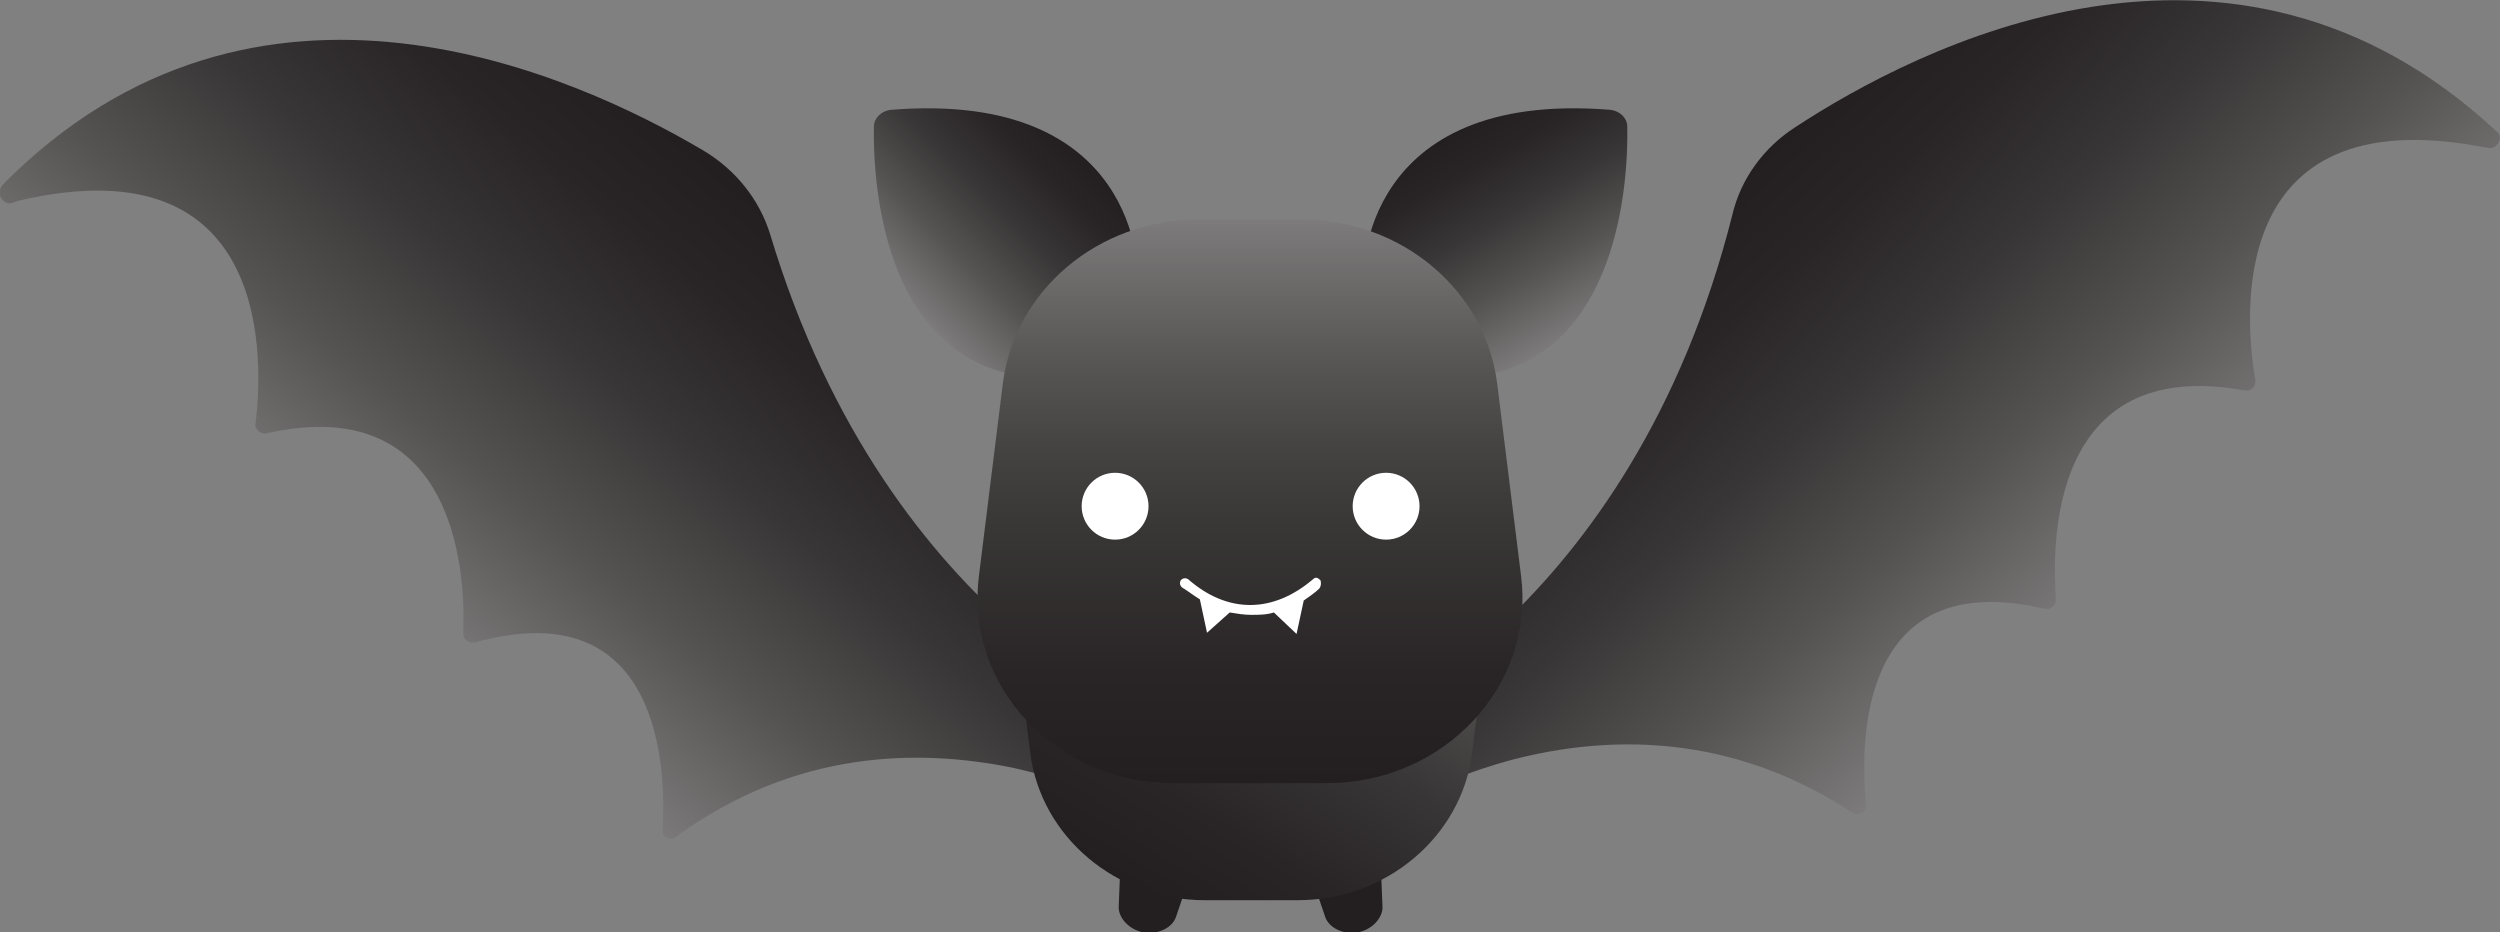 <?xml version="1.0" encoding="utf-8"?>
<!-- Generator: Adobe Illustrator 22.0.0, SVG Export Plug-In . SVG Version: 6.00 Build 0)  -->
<svg version="1.1" id="Layer_1" xmlns="http://www.w3.org/2000/svg" xmlns:xlink="http://www.w3.org/1999/xlink" x="0px" y="0px"
	 viewBox="0 0 209.4 78.1" style="enable-background:new 0 0 209.4 78.1;" xml:space="preserve">
<rect x="0" y="0" width="209.4" height="78.1" fill="#808080" stroke="none"/>
<style type="text/css">
	.st0{fill:url(#SVGID_1_);}
	.st1{fill:url(#SVGID_2_);}
	.st2{fill:url(#SVGID_3_);}
	.st3{fill:url(#SVGID_4_);}
	.st4{fill:#231F20;}
	.st5{fill:url(#SVGID_5_);}
	.st6{fill:url(#SVGID_6_);}
	.st7{fill:#FFFFFF;}
</style>
<g id="Bat_11">
	
		<linearGradient id="SVGID_1_" gradientUnits="userSpaceOnUse" x1="-145.157" y1="-210.611" x2="-168.417" y2="-250.898" gradientTransform="matrix(0.977 -0.213 0.213 0.977 359.521 227.774)">
		<stop  offset="0" style="stop-color:#7D7B7B"/>
		<stop  offset="1.996088e-02" style="stop-color:#7A7878"/>
		<stop  offset="0.314" style="stop-color:#555252"/>
		<stop  offset="0.585" style="stop-color:#393637"/>
		<stop  offset="0.822" style="stop-color:#292526"/>
		<stop  offset="1" style="stop-color:#231F20"/>
	</linearGradient>
	<path class="st0" d="M208.5,12.4c-0.6-0.1-0.6-0.1-0.6-0.1c-21.8-4.1-19.8,14.8-19,19.5c0.1,0.5-0.3,1-0.9,0.9
		c-16.5-3-16.1,13.2-15.8,17.5c0,0.5-0.4,0.9-0.9,0.8c-15.7-3.7-15.5,11.3-15,16.4c0.1,0.6-0.6,1-1.1,0.7
		c-10.3-6.8-20.6-6.5-28.4-4.5c-8,2.1-13.3,6-13.3,6l-0.3-8.5c0,0,23.4-9.4,31.9-43.1c0.7-3,2.6-5.6,5.2-7.3
		C160.5,4,186.9-9.7,209.1,11C209.8,11.5,209.1,12.5,208.5,12.4z"/>
	
		<linearGradient id="SVGID_2_" gradientUnits="userSpaceOnUse" x1="2745.299" y1="753.235" x2="2722.039" y2="712.948" gradientTransform="matrix(-0.986 -0.17 -0.17 0.986 2871.644 -220.642)">
		<stop  offset="0" style="stop-color:#7D7B7B"/>
		<stop  offset="1.996088e-02" style="stop-color:#7A7878"/>
		<stop  offset="0.314" style="stop-color:#555252"/>
		<stop  offset="0.585" style="stop-color:#393637"/>
		<stop  offset="0.822" style="stop-color:#292526"/>
		<stop  offset="1" style="stop-color:#231F20"/>
	</linearGradient>
	<path class="st1" d="M0.2,15.5c21.3-21.6,48.2-9.1,58.7-2.9c2.7,1.6,4.7,4.1,5.6,7c10,33.3,33.8,41.6,33.8,41.6l0.1,8.5
		c0,0-5.5-3.6-13.6-5.4c-7.9-1.6-18.2-1.5-28.2,5.8c-0.5,0.4-1.2,0-1.1-0.6c0.3-5.1-0.1-20-15.7-15.7c-0.5,0.1-1-0.2-1-0.7
		c0.2-4.3-0.2-20.5-16.5-16.8c-0.5,0.1-1-0.4-0.9-0.8c0.6-4.8,1.7-23.7-19.8-18.7c0,0,0,0-0.6,0.2C0.3,17.2-0.4,16.3,0.2,15.5z"/>
	<g>
		
			<linearGradient id="SVGID_3_" gradientUnits="userSpaceOnUse" x1="131.837" y1="301.026" x2="121.977" y2="283.948" gradientTransform="matrix(1 0 0 1 0 -273)">
			<stop  offset="0" style="stop-color:#7D7B7B"/>
			<stop  offset="1.996088e-02" style="stop-color:#7A7878"/>
			<stop  offset="0.314" style="stop-color:#555252"/>
			<stop  offset="0.585" style="stop-color:#393637"/>
			<stop  offset="0.822" style="stop-color:#292526"/>
			<stop  offset="1" style="stop-color:#231F20"/>
		</linearGradient>
		<path class="st2" d="M114.2,23.1c0,0-0.3-15.6,20.7-13.9c0.8,0.1,1.4,0.7,1.4,1.4c0.1,4.5-0.7,19.2-12.4,20.9L114.2,23.1z"/>
		
			<linearGradient id="SVGID_4_" gradientUnits="userSpaceOnUse" x1="75.727" y1="298.117" x2="89.28" y2="284.564" gradientTransform="matrix(1 0 0 1 0 -273)">
			<stop  offset="0" style="stop-color:#7D7B7B"/>
			<stop  offset="1.996088e-02" style="stop-color:#7A7878"/>
			<stop  offset="0.314" style="stop-color:#555252"/>
			<stop  offset="0.585" style="stop-color:#393637"/>
			<stop  offset="0.822" style="stop-color:#292526"/>
			<stop  offset="1" style="stop-color:#231F20"/>
		</linearGradient>
		<path class="st3" d="M95.3,23.1c0,0,0.3-15.6-20.7-13.9c-0.8,0.1-1.4,0.7-1.4,1.4c-0.1,4.5,0.7,19.2,12.4,20.9L95.3,23.1z"/>
		<g>
			<path class="st4" d="M96.7,69.2l1.4,0.3c1.4,0.3,2.4,1.5,2,2.6l-1.6,4.7c-0.3,0.9-1.5,1.5-2.7,1.3l0,0c-1.2-0.2-2.1-1.2-2.1-2.1
				l0.2-5C93.9,69.7,95.2,68.9,96.7,69.2z"/>
			<path class="st4" d="M112.8,69.2l-1.4,0.3c-1.4,0.3-2.4,1.5-2,2.6l1.6,4.7c0.3,0.9,1.5,1.5,2.7,1.3l0,0c1.2-0.2,2.1-1.2,2.1-2.1
				l-0.2-5C115.6,69.7,114.3,68.9,112.8,69.2z"/>
			
				<linearGradient id="SVGID_5_" gradientUnits="userSpaceOnUse" x1="115.737" y1="306.71" x2="92.969" y2="346.146" gradientTransform="matrix(1 0 0 1 0 -273)">
				<stop  offset="0" style="stop-color:#7D7B7B"/>
				<stop  offset="1.996088e-02" style="stop-color:#7A7878"/>
				<stop  offset="0.314" style="stop-color:#555252"/>
				<stop  offset="0.585" style="stop-color:#393637"/>
				<stop  offset="0.822" style="stop-color:#292526"/>
				<stop  offset="1" style="stop-color:#231F20"/>
			</linearGradient>
			<path class="st5" d="M99,33.1h11.5c8.8,0,15.6,7.3,14.6,15.6l-1.8,14.4c-0.9,7-7.2,12.3-14.6,12.3h-7.8
				c-7.4,0-13.7-5.3-14.6-12.3l-1.8-14.4C83.4,40.4,90.2,33.1,99,33.1z"/>
			
				<linearGradient id="SVGID_6_" gradientUnits="userSpaceOnUse" x1="104.727" y1="291.3" x2="104.727" y2="338.558" gradientTransform="matrix(1 0 0 1 0 -273)">
				<stop  offset="0" style="stop-color:#7D7B7B"/>
				<stop  offset="0.237" style="stop-color:#5A5757"/>
				<stop  offset="0.409" style="stop-color:#454242"/>
				<stop  offset="0.549" style="stop-color:#393636"/>
				<stop  offset="0.807" style="stop-color:#292526"/>
				<stop  offset="1" style="stop-color:#231F20"/>
			</linearGradient>
			<path class="st6" d="M111.1,65.6H98.3c-9.9,0-17.5-8.2-16.3-17.4l2-16.1c1-7.8,8-13.7,16.3-13.7h8.8c8.3,0,15.3,5.9,16.3,13.7
				l2,16.1C128.6,57.4,121,65.6,111.1,65.6z"/>
			<g>
				<path class="st7" d="M110.5,49.3c-0.4,0.4-0.9,0.7-1.3,1l-0.6,2.8l-1.9-1.8c-0.6,0.2-1.3,0.2-1.9,0.2c-0.6,0-1.2-0.1-1.8-0.2
					l-1.9,1.7l-0.6-2.8c-0.5-0.3-1-0.7-1.5-1c-0.2-0.2-0.2-0.4-0.1-0.6c0.2-0.2,0.4-0.2,0.6-0.1c3.3,2.9,7.1,2.9,10.5,0
					c0.2-0.2,0.4-0.1,0.6,0.1C110.7,48.9,110.6,49.2,110.5,49.3z"/>
			</g>
			<circle class="st7" cx="93.4" cy="42.4" r="2.8"/>
			<circle class="st7" cx="116.1" cy="42.4" r="2.8"/>
		</g>
	</g>
</g>
</svg>
